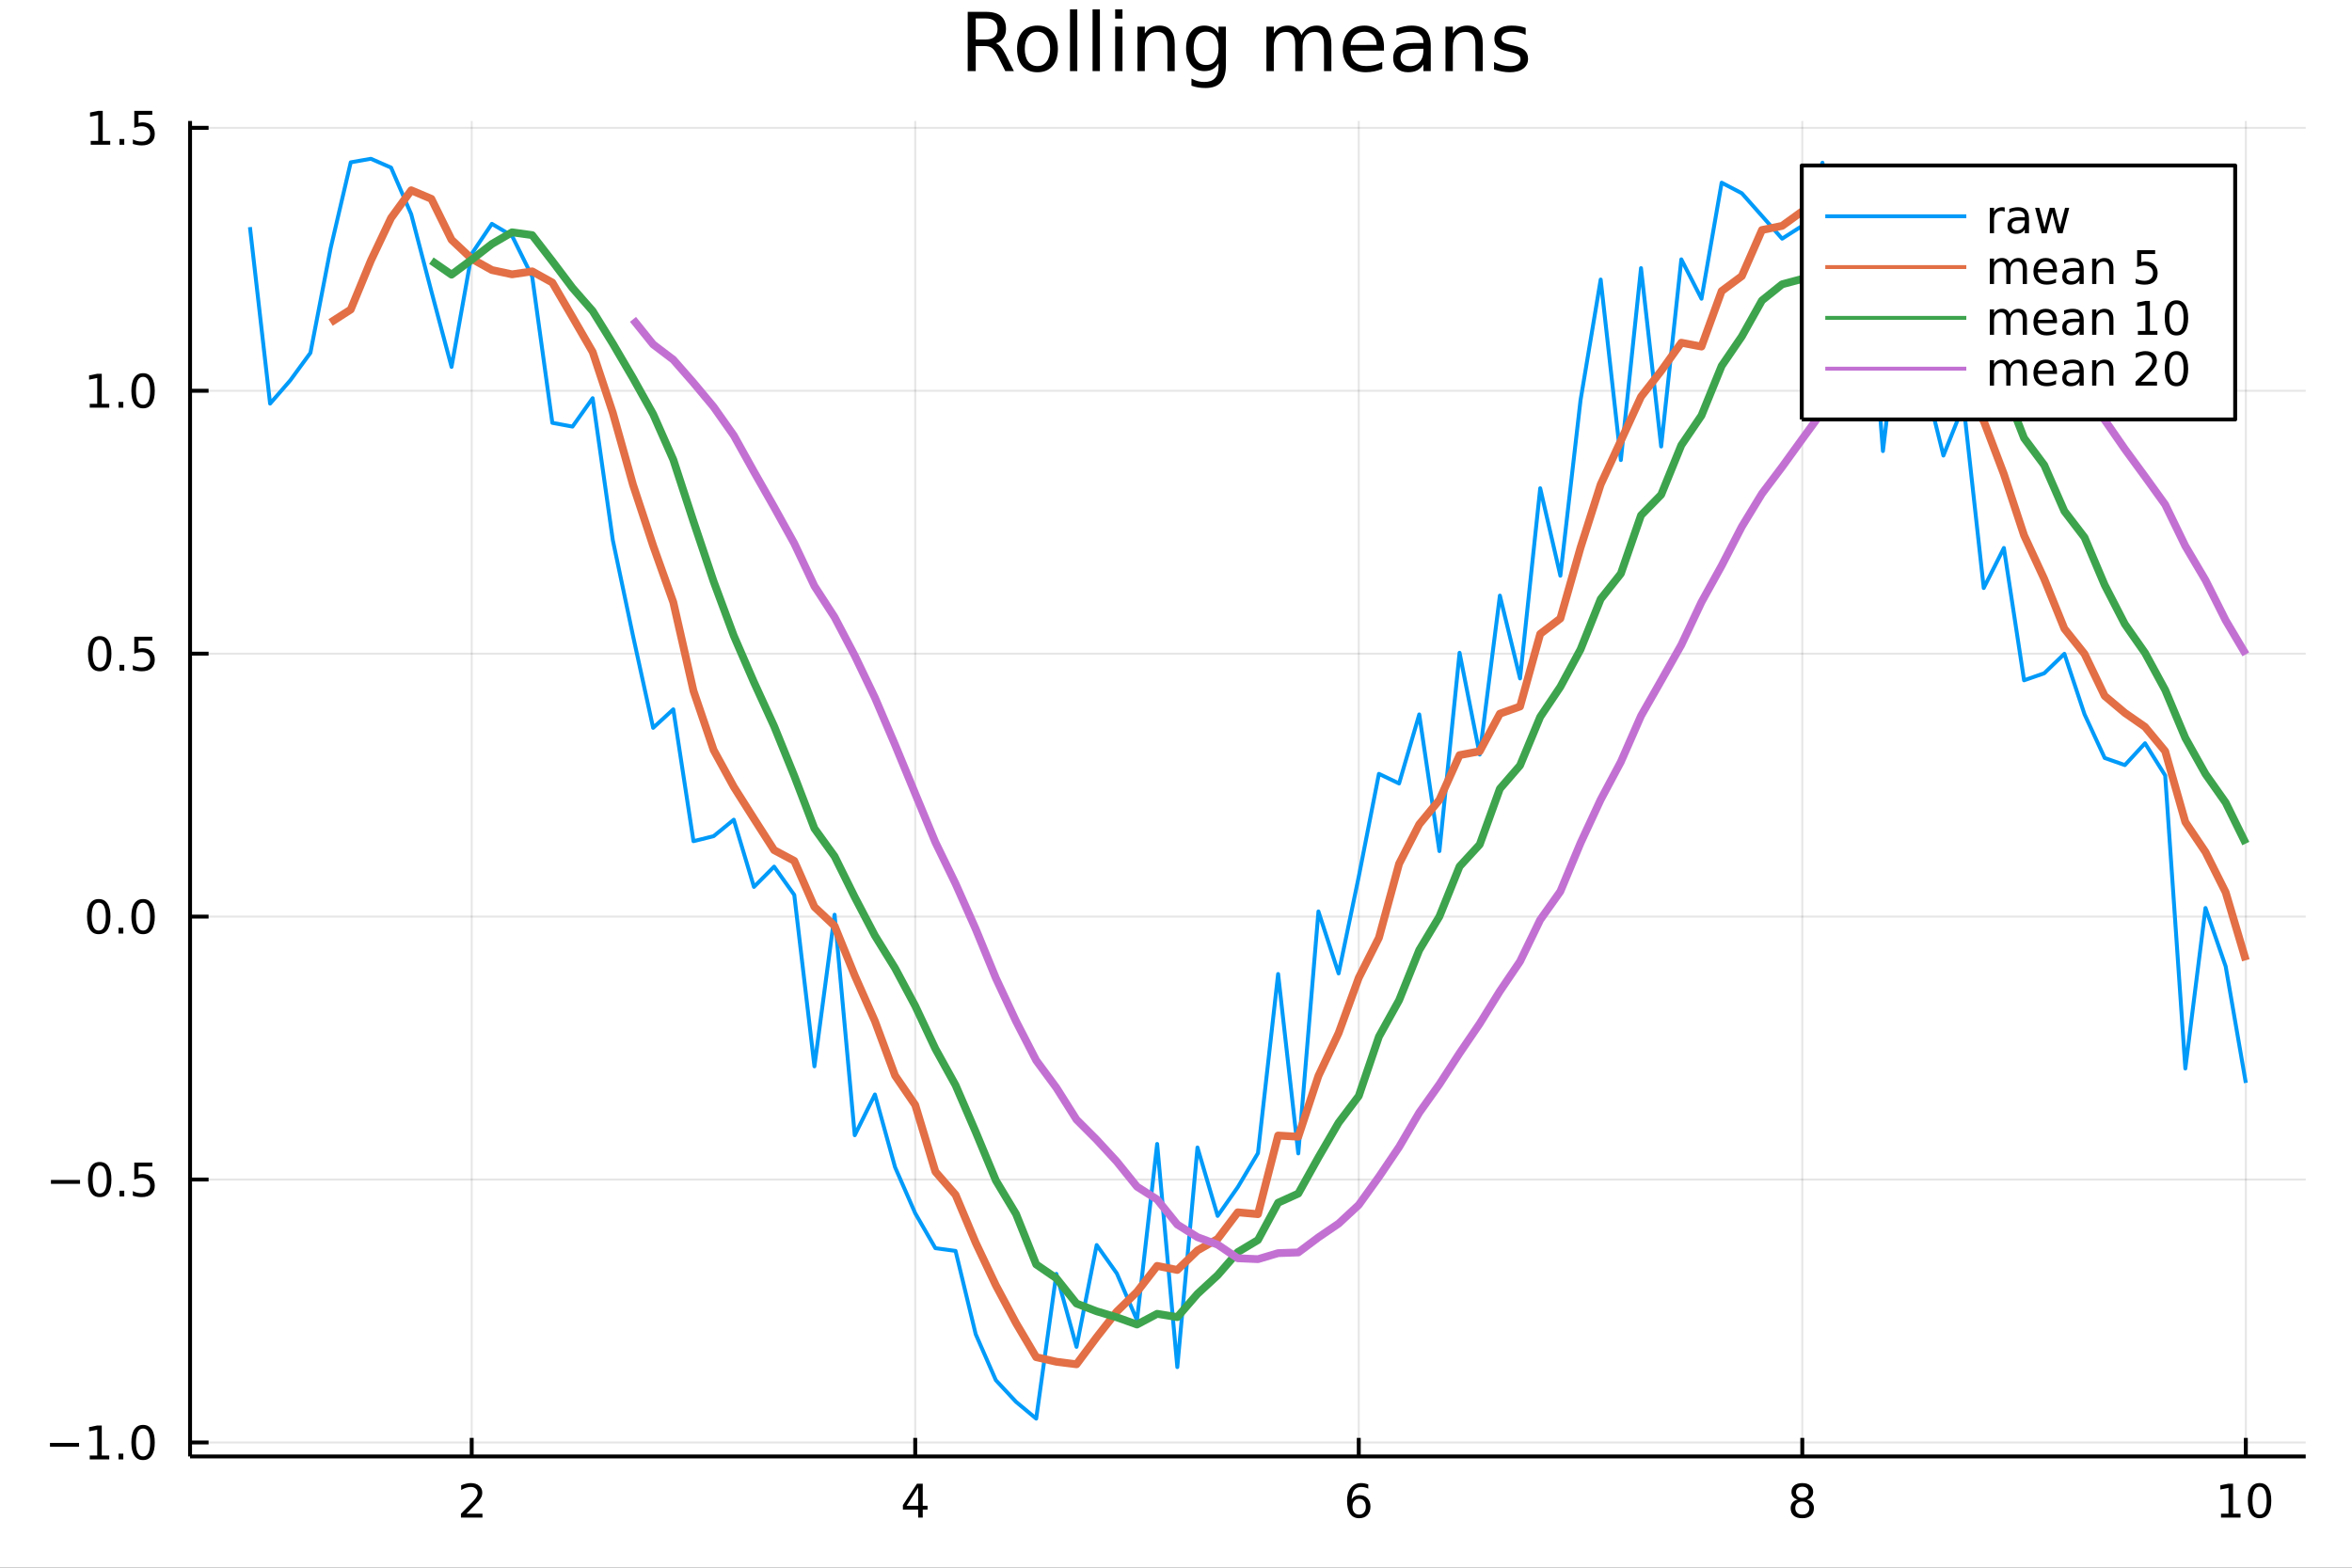 <?xml version="1.0" encoding="utf-8"?>
<svg xmlns="http://www.w3.org/2000/svg" xmlns:xlink="http://www.w3.org/1999/xlink" width="600" height="400" viewBox="0 0 2400 1600">
<rect x="0" y="0" width="2400" height="1600" fill="#333333" stroke="none"/>
<defs>
  <clipPath id="clip660">
    <rect x="0" y="0" width="2400" height="1600"/>
  </clipPath>
</defs>
<path clip-path="url(#clip660)" d="
M0 1600 L2400 1600 L2400 0 L0 0  Z
  " fill="#ffffff" fill-rule="evenodd" fill-opacity="1"/>
<defs>
  <clipPath id="clip661">
    <rect x="480" y="0" width="1681" height="1600"/>
  </clipPath>
</defs>
<path clip-path="url(#clip660)" d="
M193.936 1486.45 L2352.76 1486.45 L2352.76 123.472 L193.936 123.472  Z
  " fill="#ffffff" fill-rule="evenodd" fill-opacity="1"/>
<defs>
  <clipPath id="clip662">
    <rect x="193" y="123" width="2160" height="1364"/>
  </clipPath>
</defs>
<polyline clip-path="url(#clip662)" style="stroke:#000000; stroke-linecap:butt; stroke-linejoin:round; stroke-width:2; stroke-opacity:0.1; fill:none" points="
  481.326,1486.45 481.326,123.472 
  "/>
<polyline clip-path="url(#clip662)" style="stroke:#000000; stroke-linecap:butt; stroke-linejoin:round; stroke-width:2; stroke-opacity:0.1; fill:none" points="
  933.909,1486.45 933.909,123.472 
  "/>
<polyline clip-path="url(#clip662)" style="stroke:#000000; stroke-linecap:butt; stroke-linejoin:round; stroke-width:2; stroke-opacity:0.1; fill:none" points="
  1386.49,1486.45 1386.49,123.472 
  "/>
<polyline clip-path="url(#clip662)" style="stroke:#000000; stroke-linecap:butt; stroke-linejoin:round; stroke-width:2; stroke-opacity:0.1; fill:none" points="
  1839.07,1486.45 1839.07,123.472 
  "/>
<polyline clip-path="url(#clip662)" style="stroke:#000000; stroke-linecap:butt; stroke-linejoin:round; stroke-width:2; stroke-opacity:0.1; fill:none" points="
  2291.66,1486.45 2291.66,123.472 
  "/>
<polyline clip-path="url(#clip660)" style="stroke:#000000; stroke-linecap:butt; stroke-linejoin:round; stroke-width:4; stroke-opacity:1; fill:none" points="
  193.936,1486.45 2352.76,1486.45 
  "/>
<polyline clip-path="url(#clip660)" style="stroke:#000000; stroke-linecap:butt; stroke-linejoin:round; stroke-width:4; stroke-opacity:1; fill:none" points="
  481.326,1486.45 481.326,1467.55 
  "/>
<polyline clip-path="url(#clip660)" style="stroke:#000000; stroke-linecap:butt; stroke-linejoin:round; stroke-width:4; stroke-opacity:1; fill:none" points="
  933.909,1486.45 933.909,1467.55 
  "/>
<polyline clip-path="url(#clip660)" style="stroke:#000000; stroke-linecap:butt; stroke-linejoin:round; stroke-width:4; stroke-opacity:1; fill:none" points="
  1386.49,1486.45 1386.49,1467.55 
  "/>
<polyline clip-path="url(#clip660)" style="stroke:#000000; stroke-linecap:butt; stroke-linejoin:round; stroke-width:4; stroke-opacity:1; fill:none" points="
  1839.07,1486.45 1839.07,1467.55 
  "/>
<polyline clip-path="url(#clip660)" style="stroke:#000000; stroke-linecap:butt; stroke-linejoin:round; stroke-width:4; stroke-opacity:1; fill:none" points="
  2291.66,1486.45 2291.66,1467.55 
  "/>
<path clip-path="url(#clip660)" d="M475.979 1544.91 L492.298 1544.91 L492.298 1548.85 L470.354 1548.85 L470.354 1544.91 Q473.016 1542.16 477.599 1537.53 Q482.206 1532.88 483.386 1531.53 Q485.632 1529.01 486.511 1527.27 Q487.414 1525.51 487.414 1523.82 Q487.414 1521.07 485.47 1519.33 Q483.548 1517.6 480.446 1517.6 Q478.247 1517.6 475.794 1518.36 Q473.363 1519.13 470.585 1520.68 L470.585 1515.95 Q473.409 1514.82 475.863 1514.24 Q478.317 1513.66 480.354 1513.66 Q485.724 1513.66 488.919 1516.35 Q492.113 1519.03 492.113 1523.52 Q492.113 1525.65 491.303 1527.57 Q490.516 1529.47 488.409 1532.07 Q487.831 1532.74 484.729 1535.95 Q481.627 1539.15 475.979 1544.91 Z" fill="#000000" fill-rule="evenodd" fill-opacity="1" /><path clip-path="url(#clip660)" d="M936.918 1518.36 L925.113 1536.81 L936.918 1536.81 L936.918 1518.36 M935.691 1514.29 L941.571 1514.29 L941.571 1536.81 L946.501 1536.81 L946.501 1540.7 L941.571 1540.7 L941.571 1548.85 L936.918 1548.85 L936.918 1540.7 L921.316 1540.7 L921.316 1536.19 L935.691 1514.29 Z" fill="#000000" fill-rule="evenodd" fill-opacity="1" /><path clip-path="url(#clip660)" d="M1386.9 1529.7 Q1383.75 1529.7 1381.9 1531.86 Q1380.07 1534.01 1380.07 1537.76 Q1380.07 1541.49 1381.9 1543.66 Q1383.75 1545.82 1386.9 1545.82 Q1390.04 1545.82 1391.87 1543.66 Q1393.73 1541.49 1393.73 1537.76 Q1393.73 1534.01 1391.87 1531.86 Q1390.04 1529.7 1386.9 1529.7 M1396.18 1515.05 L1396.18 1519.31 Q1394.42 1518.48 1392.61 1518.04 Q1390.83 1517.6 1389.07 1517.6 Q1384.44 1517.6 1381.99 1520.72 Q1379.56 1523.85 1379.21 1530.17 Q1380.58 1528.15 1382.64 1527.09 Q1384.7 1526 1387.17 1526 Q1392.38 1526 1395.39 1529.17 Q1398.42 1532.32 1398.42 1537.76 Q1398.42 1543.08 1395.28 1546.3 Q1392.13 1549.52 1386.9 1549.52 Q1380.9 1549.52 1377.73 1544.94 Q1374.56 1540.33 1374.56 1531.6 Q1374.56 1523.41 1378.45 1518.55 Q1382.34 1513.66 1388.89 1513.66 Q1390.65 1513.66 1392.43 1514.01 Q1394.23 1514.36 1396.18 1515.05 Z" fill="#000000" fill-rule="evenodd" fill-opacity="1" /><path clip-path="url(#clip660)" d="M1839.07 1532.44 Q1835.74 1532.44 1833.82 1534.22 Q1831.92 1536 1831.92 1539.13 Q1831.92 1542.25 1833.82 1544.03 Q1835.74 1545.82 1839.07 1545.82 Q1842.41 1545.82 1844.33 1544.03 Q1846.25 1542.23 1846.25 1539.13 Q1846.25 1536 1844.33 1534.22 Q1842.43 1532.44 1839.07 1532.44 M1834.4 1530.45 Q1831.39 1529.7 1829.7 1527.64 Q1828.03 1525.58 1828.03 1522.62 Q1828.03 1518.48 1830.97 1516.07 Q1833.94 1513.66 1839.07 1513.66 Q1844.24 1513.66 1847.18 1516.07 Q1850.12 1518.48 1850.12 1522.62 Q1850.12 1525.58 1848.43 1527.64 Q1846.76 1529.7 1843.77 1530.45 Q1847.15 1531.23 1849.03 1533.52 Q1850.93 1535.82 1850.93 1539.13 Q1850.93 1544.15 1847.85 1546.83 Q1844.79 1549.52 1839.07 1549.52 Q1833.36 1549.52 1830.28 1546.83 Q1827.22 1544.15 1827.22 1539.13 Q1827.22 1535.82 1829.12 1533.52 Q1831.02 1531.23 1834.4 1530.45 M1832.69 1523.06 Q1832.69 1525.75 1834.35 1527.25 Q1836.04 1528.76 1839.07 1528.76 Q1842.08 1528.76 1843.77 1527.25 Q1845.49 1525.75 1845.49 1523.06 Q1845.49 1520.38 1843.77 1518.87 Q1842.08 1517.37 1839.07 1517.37 Q1836.04 1517.37 1834.35 1518.87 Q1832.69 1520.38 1832.69 1523.06 Z" fill="#000000" fill-rule="evenodd" fill-opacity="1" /><path clip-path="url(#clip660)" d="M2266.34 1544.91 L2273.98 1544.91 L2273.98 1518.55 L2265.67 1520.21 L2265.67 1515.95 L2273.94 1514.29 L2278.61 1514.29 L2278.61 1544.91 L2286.25 1544.91 L2286.25 1548.85 L2266.34 1548.85 L2266.34 1544.91 Z" fill="#000000" fill-rule="evenodd" fill-opacity="1" /><path clip-path="url(#clip660)" d="M2305.7 1517.37 Q2302.09 1517.37 2300.26 1520.93 Q2298.45 1524.47 2298.45 1531.6 Q2298.45 1538.71 2300.26 1542.27 Q2302.09 1545.82 2305.7 1545.82 Q2309.33 1545.82 2311.14 1542.27 Q2312.96 1538.71 2312.96 1531.6 Q2312.96 1524.47 2311.14 1520.93 Q2309.33 1517.37 2305.7 1517.37 M2305.7 1513.66 Q2311.51 1513.66 2314.56 1518.27 Q2317.64 1522.85 2317.64 1531.6 Q2317.64 1540.33 2314.56 1544.94 Q2311.51 1549.52 2305.7 1549.52 Q2299.89 1549.52 2296.81 1544.94 Q2293.75 1540.33 2293.75 1531.6 Q2293.75 1522.85 2296.81 1518.27 Q2299.89 1513.66 2305.7 1513.66 Z" fill="#000000" fill-rule="evenodd" fill-opacity="1" /><polyline clip-path="url(#clip662)" style="stroke:#000000; stroke-linecap:butt; stroke-linejoin:round; stroke-width:2; stroke-opacity:0.1; fill:none" points="
  193.936,1472.19 2352.76,1472.19 
  "/>
<polyline clip-path="url(#clip662)" style="stroke:#000000; stroke-linecap:butt; stroke-linejoin:round; stroke-width:2; stroke-opacity:0.1; fill:none" points="
  193.936,1203.84 2352.76,1203.84 
  "/>
<polyline clip-path="url(#clip662)" style="stroke:#000000; stroke-linecap:butt; stroke-linejoin:round; stroke-width:2; stroke-opacity:0.1; fill:none" points="
  193.936,935.495 2352.76,935.495 
  "/>
<polyline clip-path="url(#clip662)" style="stroke:#000000; stroke-linecap:butt; stroke-linejoin:round; stroke-width:2; stroke-opacity:0.1; fill:none" points="
  193.936,667.148 2352.76,667.148 
  "/>
<polyline clip-path="url(#clip662)" style="stroke:#000000; stroke-linecap:butt; stroke-linejoin:round; stroke-width:2; stroke-opacity:0.1; fill:none" points="
  193.936,398.801 2352.76,398.801 
  "/>
<polyline clip-path="url(#clip662)" style="stroke:#000000; stroke-linecap:butt; stroke-linejoin:round; stroke-width:2; stroke-opacity:0.1; fill:none" points="
  193.936,130.454 2352.76,130.454 
  "/>
<polyline clip-path="url(#clip660)" style="stroke:#000000; stroke-linecap:butt; stroke-linejoin:round; stroke-width:4; stroke-opacity:1; fill:none" points="
  193.936,1486.45 193.936,123.472 
  "/>
<polyline clip-path="url(#clip660)" style="stroke:#000000; stroke-linecap:butt; stroke-linejoin:round; stroke-width:4; stroke-opacity:1; fill:none" points="
  193.936,1472.19 212.834,1472.19 
  "/>
<polyline clip-path="url(#clip660)" style="stroke:#000000; stroke-linecap:butt; stroke-linejoin:round; stroke-width:4; stroke-opacity:1; fill:none" points="
  193.936,1203.84 212.834,1203.84 
  "/>
<polyline clip-path="url(#clip660)" style="stroke:#000000; stroke-linecap:butt; stroke-linejoin:round; stroke-width:4; stroke-opacity:1; fill:none" points="
  193.936,935.495 212.834,935.495 
  "/>
<polyline clip-path="url(#clip660)" style="stroke:#000000; stroke-linecap:butt; stroke-linejoin:round; stroke-width:4; stroke-opacity:1; fill:none" points="
  193.936,667.148 212.834,667.148 
  "/>
<polyline clip-path="url(#clip660)" style="stroke:#000000; stroke-linecap:butt; stroke-linejoin:round; stroke-width:4; stroke-opacity:1; fill:none" points="
  193.936,398.801 212.834,398.801 
  "/>
<polyline clip-path="url(#clip660)" style="stroke:#000000; stroke-linecap:butt; stroke-linejoin:round; stroke-width:4; stroke-opacity:1; fill:none" points="
  193.936,130.454 212.834,130.454 
  "/>
<path clip-path="url(#clip660)" d="M50.992 1472.64 L80.668 1472.64 L80.668 1476.58 L50.992 1476.58 L50.992 1472.64 Z" fill="#000000" fill-rule="evenodd" fill-opacity="1" /><path clip-path="url(#clip660)" d="M91.571 1485.53 L99.21 1485.53 L99.21 1459.17 L90.899 1460.83 L90.899 1456.58 L99.163 1454.91 L103.839 1454.91 L103.839 1485.53 L111.478 1485.53 L111.478 1489.47 L91.571 1489.47 L91.571 1485.53 Z" fill="#000000" fill-rule="evenodd" fill-opacity="1" /><path clip-path="url(#clip660)" d="M120.922 1483.59 L125.807 1483.59 L125.807 1489.47 L120.922 1489.47 L120.922 1483.59 Z" fill="#000000" fill-rule="evenodd" fill-opacity="1" /><path clip-path="url(#clip660)" d="M145.992 1457.99 Q142.381 1457.99 140.552 1461.55 Q138.746 1465.09 138.746 1472.22 Q138.746 1479.33 140.552 1482.89 Q142.381 1486.44 145.992 1486.44 Q149.626 1486.44 151.431 1482.89 Q153.26 1479.33 153.26 1472.22 Q153.26 1465.09 151.431 1461.55 Q149.626 1457.99 145.992 1457.99 M145.992 1454.28 Q151.802 1454.28 154.857 1458.89 Q157.936 1463.47 157.936 1472.22 Q157.936 1480.95 154.857 1485.56 Q151.802 1490.14 145.992 1490.14 Q140.181 1490.14 137.103 1485.56 Q134.047 1480.95 134.047 1472.22 Q134.047 1463.47 137.103 1458.89 Q140.181 1454.28 145.992 1454.28 Z" fill="#000000" fill-rule="evenodd" fill-opacity="1" /><path clip-path="url(#clip660)" d="M51.987 1204.29 L81.663 1204.29 L81.663 1208.23 L51.987 1208.23 L51.987 1204.29 Z" fill="#000000" fill-rule="evenodd" fill-opacity="1" /><path clip-path="url(#clip660)" d="M101.756 1189.64 Q98.145 1189.64 96.316 1193.21 Q94.51 1196.75 94.51 1203.88 Q94.51 1210.98 96.316 1214.55 Q98.145 1218.09 101.756 1218.09 Q105.39 1218.09 107.196 1214.55 Q109.024 1210.98 109.024 1203.88 Q109.024 1196.75 107.196 1193.21 Q105.39 1189.64 101.756 1189.64 M101.756 1185.94 Q107.566 1185.94 110.621 1190.54 Q113.7 1195.13 113.7 1203.88 Q113.7 1212.6 110.621 1217.21 Q107.566 1221.79 101.756 1221.79 Q95.946 1221.79 92.867 1217.21 Q89.811 1212.6 89.811 1203.88 Q89.811 1195.13 92.867 1190.54 Q95.946 1185.94 101.756 1185.94 Z" fill="#000000" fill-rule="evenodd" fill-opacity="1" /><path clip-path="url(#clip660)" d="M121.918 1215.24 L126.802 1215.24 L126.802 1221.12 L121.918 1221.12 L121.918 1215.24 Z" fill="#000000" fill-rule="evenodd" fill-opacity="1" /><path clip-path="url(#clip660)" d="M137.033 1186.56 L155.39 1186.56 L155.39 1190.5 L141.316 1190.5 L141.316 1198.97 Q142.334 1198.62 143.353 1198.46 Q144.371 1198.27 145.39 1198.27 Q151.177 1198.27 154.556 1201.45 Q157.936 1204.62 157.936 1210.03 Q157.936 1215.61 154.464 1218.71 Q150.992 1221.79 144.672 1221.79 Q142.496 1221.79 140.228 1221.42 Q137.982 1221.05 135.575 1220.31 L135.575 1215.61 Q137.658 1216.75 139.881 1217.3 Q142.103 1217.86 144.58 1217.86 Q148.584 1217.86 150.922 1215.75 Q153.26 1213.64 153.26 1210.03 Q153.26 1206.42 150.922 1204.32 Q148.584 1202.21 144.58 1202.21 Q142.705 1202.21 140.83 1202.63 Q138.978 1203.04 137.033 1203.92 L137.033 1186.56 Z" fill="#000000" fill-rule="evenodd" fill-opacity="1" /><path clip-path="url(#clip660)" d="M100.76 921.293 Q97.149 921.293 95.321 924.858 Q93.515 928.4 93.515 935.53 Q93.515 942.636 95.321 946.201 Q97.149 949.742 100.76 949.742 Q104.395 949.742 106.2 946.201 Q108.029 942.636 108.029 935.53 Q108.029 928.4 106.2 924.858 Q104.395 921.293 100.76 921.293 M100.76 917.59 Q106.571 917.59 109.626 922.196 Q112.705 926.78 112.705 935.53 Q112.705 944.256 109.626 948.863 Q106.571 953.446 100.76 953.446 Q94.95 953.446 91.871 948.863 Q88.816 944.256 88.816 935.53 Q88.816 926.78 91.871 922.196 Q94.95 917.59 100.76 917.59 Z" fill="#000000" fill-rule="evenodd" fill-opacity="1" /><path clip-path="url(#clip660)" d="M120.922 946.895 L125.807 946.895 L125.807 952.775 L120.922 952.775 L120.922 946.895 Z" fill="#000000" fill-rule="evenodd" fill-opacity="1" /><path clip-path="url(#clip660)" d="M145.992 921.293 Q142.381 921.293 140.552 924.858 Q138.746 928.4 138.746 935.53 Q138.746 942.636 140.552 946.201 Q142.381 949.742 145.992 949.742 Q149.626 949.742 151.431 946.201 Q153.26 942.636 153.26 935.53 Q153.26 928.4 151.431 924.858 Q149.626 921.293 145.992 921.293 M145.992 917.59 Q151.802 917.59 154.857 922.196 Q157.936 926.78 157.936 935.53 Q157.936 944.256 154.857 948.863 Q151.802 953.446 145.992 953.446 Q140.181 953.446 137.103 948.863 Q134.047 944.256 134.047 935.53 Q134.047 926.78 137.103 922.196 Q140.181 917.59 145.992 917.59 Z" fill="#000000" fill-rule="evenodd" fill-opacity="1" /><path clip-path="url(#clip660)" d="M101.756 652.946 Q98.145 652.946 96.316 656.511 Q94.51 660.053 94.51 667.183 Q94.51 674.289 96.316 677.854 Q98.145 681.395 101.756 681.395 Q105.39 681.395 107.196 677.854 Q109.024 674.289 109.024 667.183 Q109.024 660.053 107.196 656.511 Q105.39 652.946 101.756 652.946 M101.756 649.243 Q107.566 649.243 110.621 653.849 Q113.7 658.433 113.7 667.183 Q113.7 675.909 110.621 680.516 Q107.566 685.099 101.756 685.099 Q95.946 685.099 92.867 680.516 Q89.811 675.909 89.811 667.183 Q89.811 658.433 92.867 653.849 Q95.946 649.243 101.756 649.243 Z" fill="#000000" fill-rule="evenodd" fill-opacity="1" /><path clip-path="url(#clip660)" d="M121.918 678.548 L126.802 678.548 L126.802 684.428 L121.918 684.428 L121.918 678.548 Z" fill="#000000" fill-rule="evenodd" fill-opacity="1" /><path clip-path="url(#clip660)" d="M137.033 649.868 L155.39 649.868 L155.39 653.803 L141.316 653.803 L141.316 662.275 Q142.334 661.928 143.353 661.766 Q144.371 661.581 145.39 661.581 Q151.177 661.581 154.556 664.752 Q157.936 667.923 157.936 673.34 Q157.936 678.919 154.464 682.02 Q150.992 685.099 144.672 685.099 Q142.496 685.099 140.228 684.729 Q137.982 684.358 135.575 683.618 L135.575 678.919 Q137.658 680.053 139.881 680.608 Q142.103 681.164 144.58 681.164 Q148.584 681.164 150.922 679.057 Q153.26 676.951 153.26 673.34 Q153.26 669.729 150.922 667.622 Q148.584 665.516 144.58 665.516 Q142.705 665.516 140.83 665.933 Q138.978 666.349 137.033 667.229 L137.033 649.868 Z" fill="#000000" fill-rule="evenodd" fill-opacity="1" /><path clip-path="url(#clip660)" d="M91.571 412.146 L99.21 412.146 L99.21 385.78 L90.899 387.447 L90.899 383.187 L99.163 381.521 L103.839 381.521 L103.839 412.146 L111.478 412.146 L111.478 416.081 L91.571 416.081 L91.571 412.146 Z" fill="#000000" fill-rule="evenodd" fill-opacity="1" /><path clip-path="url(#clip660)" d="M120.922 410.201 L125.807 410.201 L125.807 416.081 L120.922 416.081 L120.922 410.201 Z" fill="#000000" fill-rule="evenodd" fill-opacity="1" /><path clip-path="url(#clip660)" d="M145.992 384.6 Q142.381 384.6 140.552 388.164 Q138.746 391.706 138.746 398.836 Q138.746 405.942 140.552 409.507 Q142.381 413.048 145.992 413.048 Q149.626 413.048 151.431 409.507 Q153.26 405.942 153.26 398.836 Q153.26 391.706 151.431 388.164 Q149.626 384.6 145.992 384.6 M145.992 380.896 Q151.802 380.896 154.857 385.502 Q157.936 390.086 157.936 398.836 Q157.936 407.562 154.857 412.169 Q151.802 416.752 145.992 416.752 Q140.181 416.752 137.103 412.169 Q134.047 407.562 134.047 398.836 Q134.047 390.086 137.103 385.502 Q140.181 380.896 145.992 380.896 Z" fill="#000000" fill-rule="evenodd" fill-opacity="1" /><path clip-path="url(#clip660)" d="M92.566 143.799 L100.205 143.799 L100.205 117.433 L91.895 119.1 L91.895 114.84 L100.159 113.174 L104.834 113.174 L104.834 143.799 L112.473 143.799 L112.473 147.734 L92.566 147.734 L92.566 143.799 Z" fill="#000000" fill-rule="evenodd" fill-opacity="1" /><path clip-path="url(#clip660)" d="M121.918 141.854 L126.802 141.854 L126.802 147.734 L121.918 147.734 L121.918 141.854 Z" fill="#000000" fill-rule="evenodd" fill-opacity="1" /><path clip-path="url(#clip660)" d="M137.033 113.174 L155.39 113.174 L155.39 117.109 L141.316 117.109 L141.316 125.581 Q142.334 125.234 143.353 125.072 Q144.371 124.887 145.39 124.887 Q151.177 124.887 154.556 128.058 Q157.936 131.229 157.936 136.646 Q157.936 142.225 154.464 145.326 Q150.992 148.405 144.672 148.405 Q142.496 148.405 140.228 148.035 Q137.982 147.664 135.575 146.924 L135.575 142.225 Q137.658 143.359 139.881 143.914 Q142.103 144.47 144.58 144.47 Q148.584 144.47 150.922 142.363 Q153.26 140.257 153.26 136.646 Q153.26 133.035 150.922 130.928 Q148.584 128.822 144.58 128.822 Q142.705 128.822 140.83 129.239 Q138.978 129.655 137.033 130.535 L137.033 113.174 Z" fill="#000000" fill-rule="evenodd" fill-opacity="1" /><path clip-path="url(#clip660)" d="M1016.15 44.22 Q1018.79 45.111 1021.26 48.028 Q1023.77 50.944 1026.28 56.048 L1034.59 72.576 L1025.8 72.576 L1018.06 57.061 Q1015.06 50.985 1012.22 49 Q1009.43 47.015 1004.57 47.015 L995.656 47.015 L995.656 72.576 L987.474 72.576 L987.474 12.096 L1005.95 12.096 Q1016.32 12.096 1021.42 16.43 Q1026.52 20.765 1026.52 29.515 Q1026.52 35.227 1023.85 38.994 Q1021.22 42.761 1016.15 44.22 M995.656 18.82 L995.656 40.29 L1005.95 40.29 Q1011.86 40.29 1014.86 37.576 Q1017.9 34.822 1017.9 29.515 Q1017.9 24.208 1014.86 21.535 Q1011.86 18.82 1005.95 18.82 L995.656 18.82 Z" fill="#000000" fill-rule="evenodd" fill-opacity="1" /><path clip-path="url(#clip660)" d="M1058.65 32.431 Q1052.65 32.431 1049.17 37.131 Q1045.69 41.789 1045.69 49.931 Q1045.69 58.074 1049.13 62.773 Q1052.61 67.431 1058.65 67.431 Q1064.6 67.431 1068.09 62.732 Q1071.57 58.033 1071.57 49.931 Q1071.57 41.87 1068.09 37.171 Q1064.6 32.431 1058.65 32.431 M1058.65 26.112 Q1068.37 26.112 1073.92 32.431 Q1079.47 38.751 1079.47 49.931 Q1079.47 61.071 1073.92 67.431 Q1068.37 73.751 1058.65 73.751 Q1048.89 73.751 1043.34 67.431 Q1037.83 61.071 1037.83 49.931 Q1037.83 38.751 1043.34 32.431 Q1048.89 26.112 1058.65 26.112 Z" fill="#000000" fill-rule="evenodd" fill-opacity="1" /><path clip-path="url(#clip660)" d="M1091.82 9.544 L1099.28 9.544 L1099.28 72.576 L1091.82 72.576 L1091.82 9.544 Z" fill="#000000" fill-rule="evenodd" fill-opacity="1" /><path clip-path="url(#clip660)" d="M1114.87 9.544 L1122.33 9.544 L1122.33 72.576 L1114.87 72.576 L1114.87 9.544 Z" fill="#000000" fill-rule="evenodd" fill-opacity="1" /><path clip-path="url(#clip660)" d="M1137.92 27.206 L1145.38 27.206 L1145.38 72.576 L1137.92 72.576 L1137.92 27.206 M1137.92 9.544 L1145.38 9.544 L1145.38 18.983 L1137.92 18.983 L1137.92 9.544 Z" fill="#000000" fill-rule="evenodd" fill-opacity="1" /><path clip-path="url(#clip660)" d="M1198.69 45.192 L1198.69 72.576 L1191.23 72.576 L1191.23 45.435 Q1191.23 38.994 1188.72 35.794 Q1186.21 32.594 1181.19 32.594 Q1175.15 32.594 1171.67 36.442 Q1168.18 40.29 1168.18 46.934 L1168.18 72.576 L1160.69 72.576 L1160.69 27.206 L1168.18 27.206 L1168.18 34.254 Q1170.86 30.163 1174.46 28.138 Q1178.11 26.112 1182.85 26.112 Q1190.67 26.112 1194.68 30.973 Q1198.69 35.794 1198.69 45.192 Z" fill="#000000" fill-rule="evenodd" fill-opacity="1" /><path clip-path="url(#clip660)" d="M1243.41 49.364 Q1243.41 41.263 1240.05 36.806 Q1236.73 32.35 1230.69 32.35 Q1224.69 32.35 1221.33 36.806 Q1218.01 41.263 1218.01 49.364 Q1218.01 57.426 1221.33 61.882 Q1224.69 66.338 1230.69 66.338 Q1236.73 66.338 1240.05 61.882 Q1243.41 57.426 1243.41 49.364 M1250.86 66.945 Q1250.86 78.531 1245.72 84.162 Q1240.57 89.833 1229.96 89.833 Q1226.03 89.833 1222.55 89.225 Q1219.06 88.658 1215.78 87.443 L1215.78 80.192 Q1219.06 81.974 1222.26 82.825 Q1225.46 83.675 1228.79 83.675 Q1236.12 83.675 1239.76 79.827 Q1243.41 76.019 1243.41 68.282 L1243.41 64.596 Q1241.1 68.606 1237.5 70.591 Q1233.89 72.576 1228.87 72.576 Q1220.52 72.576 1215.42 66.216 Q1210.31 59.856 1210.31 49.364 Q1210.31 38.832 1215.42 32.472 Q1220.52 26.112 1228.87 26.112 Q1233.89 26.112 1237.5 28.097 Q1241.1 30.082 1243.41 34.092 L1243.41 27.206 L1250.86 27.206 L1250.86 66.945 Z" fill="#000000" fill-rule="evenodd" fill-opacity="1" /><path clip-path="url(#clip660)" d="M1327.91 35.915 Q1330.71 30.892 1334.6 28.502 Q1338.48 26.112 1343.75 26.112 Q1350.84 26.112 1354.69 31.095 Q1358.54 36.037 1358.54 45.192 L1358.54 72.576 L1351.04 72.576 L1351.04 45.435 Q1351.04 38.913 1348.73 35.753 Q1346.42 32.594 1341.68 32.594 Q1335.89 32.594 1332.53 36.442 Q1329.17 40.29 1329.17 46.934 L1329.17 72.576 L1321.67 72.576 L1321.67 45.435 Q1321.67 38.873 1319.36 35.753 Q1317.06 32.594 1312.23 32.594 Q1306.52 32.594 1303.16 36.482 Q1299.8 40.331 1299.8 46.934 L1299.8 72.576 L1292.3 72.576 L1292.3 27.206 L1299.8 27.206 L1299.8 34.254 Q1302.35 30.082 1305.92 28.097 Q1309.48 26.112 1314.38 26.112 Q1319.32 26.112 1322.77 28.624 Q1326.25 31.135 1327.91 35.915 Z" fill="#000000" fill-rule="evenodd" fill-opacity="1" /><path clip-path="url(#clip660)" d="M1412.21 48.028 L1412.21 51.673 L1377.94 51.673 Q1378.43 59.37 1382.56 63.421 Q1386.73 67.431 1394.14 67.431 Q1398.44 67.431 1402.45 66.378 Q1406.5 65.325 1410.47 63.218 L1410.47 70.267 Q1406.46 71.968 1402.25 72.86 Q1398.03 73.751 1393.7 73.751 Q1382.84 73.751 1376.48 67.431 Q1370.16 61.112 1370.16 50.337 Q1370.16 39.197 1376.16 32.675 Q1382.19 26.112 1392.4 26.112 Q1401.56 26.112 1406.86 32.026 Q1412.21 37.9 1412.21 48.028 M1404.76 45.84 Q1404.68 39.723 1401.31 36.077 Q1397.99 32.431 1392.48 32.431 Q1386.24 32.431 1382.48 35.956 Q1378.75 39.48 1378.18 45.88 L1404.76 45.84 Z" fill="#000000" fill-rule="evenodd" fill-opacity="1" /><path clip-path="url(#clip660)" d="M1445.06 49.769 Q1436.03 49.769 1432.55 51.835 Q1429.06 53.901 1429.06 58.884 Q1429.06 62.854 1431.66 65.203 Q1434.29 67.512 1438.78 67.512 Q1444.98 67.512 1448.71 63.137 Q1452.48 58.722 1452.48 51.43 L1452.48 49.769 L1445.06 49.769 M1459.93 46.691 L1459.93 72.576 L1452.48 72.576 L1452.48 65.689 Q1449.92 69.821 1446.12 71.806 Q1442.31 73.751 1436.8 73.751 Q1429.83 73.751 1425.7 69.862 Q1421.61 65.933 1421.61 59.37 Q1421.61 51.714 1426.71 47.825 Q1431.86 43.936 1442.03 43.936 L1452.48 43.936 L1452.48 43.207 Q1452.48 38.062 1449.07 35.267 Q1445.71 32.431 1439.6 32.431 Q1435.71 32.431 1432.02 33.363 Q1428.33 34.295 1424.93 36.158 L1424.93 29.272 Q1429.02 27.692 1432.87 26.922 Q1436.72 26.112 1440.36 26.112 Q1450.21 26.112 1455.07 31.216 Q1459.93 36.32 1459.93 46.691 Z" fill="#000000" fill-rule="evenodd" fill-opacity="1" /><path clip-path="url(#clip660)" d="M1513 45.192 L1513 72.576 L1505.54 72.576 L1505.54 45.435 Q1505.54 38.994 1503.03 35.794 Q1500.52 32.594 1495.5 32.594 Q1489.46 32.594 1485.98 36.442 Q1482.49 40.29 1482.49 46.934 L1482.49 72.576 L1475 72.576 L1475 27.206 L1482.49 27.206 L1482.49 34.254 Q1485.17 30.163 1488.77 28.138 Q1492.42 26.112 1497.16 26.112 Q1504.98 26.112 1508.99 30.973 Q1513 35.794 1513 45.192 Z" fill="#000000" fill-rule="evenodd" fill-opacity="1" /><path clip-path="url(#clip660)" d="M1556.79 28.543 L1556.79 35.591 Q1553.63 33.971 1550.23 33.161 Q1546.82 32.35 1543.18 32.35 Q1537.63 32.35 1534.83 34.052 Q1532.08 35.753 1532.08 39.156 Q1532.08 41.749 1534.06 43.248 Q1536.05 44.706 1542.04 46.043 L1544.59 46.61 Q1552.53 48.311 1555.86 51.43 Q1559.22 54.509 1559.22 60.059 Q1559.22 66.378 1554.2 70.064 Q1549.21 73.751 1540.46 73.751 Q1536.82 73.751 1532.85 73.022 Q1528.92 72.333 1524.54 70.915 L1524.54 63.218 Q1528.67 65.365 1532.68 66.459 Q1536.7 67.512 1540.62 67.512 Q1545.89 67.512 1548.73 65.73 Q1551.56 63.907 1551.56 60.626 Q1551.56 57.588 1549.5 55.967 Q1547.47 54.347 1540.54 52.848 L1537.95 52.24 Q1531.02 50.782 1527.95 47.785 Q1524.87 44.746 1524.87 39.48 Q1524.87 33.08 1529.4 29.596 Q1533.94 26.112 1542.29 26.112 Q1546.42 26.112 1550.06 26.72 Q1553.71 27.327 1556.79 28.543 Z" fill="#000000" fill-rule="evenodd" fill-opacity="1" /><polyline clip-path="url(#clip662)" style="stroke:#009af9; stroke-linecap:butt; stroke-linejoin:round; stroke-width:4; stroke-opacity:1; fill:none" points="
  255.035,231.789 275.607,411.927 296.179,388.225 316.751,360.114 337.322,253.635 357.894,165.666 378.466,162.047 399.038,171.047 419.61,218.68 440.182,297.353 
  460.754,374.449 481.326,259.074 501.898,228.446 522.47,240.631 543.042,282.227 563.614,431.553 584.186,435.384 604.758,406.407 625.33,551.325 645.902,648.848 
  666.474,742.84 687.046,723.954 707.617,858.524 728.189,853.407 748.761,836.593 769.333,905.174 789.905,884.505 810.477,913.347 831.049,1088.31 851.621,933.575 
  872.193,1158.61 892.765,1117.03 913.337,1191.28 933.909,1238.27 954.481,1273.9 975.053,1276.7 995.625,1361.73 1016.2,1408.69 1036.77,1430.74 1057.34,1447.87 
  1077.91,1300.08 1098.48,1374.6 1119.06,1270.7 1139.63,1299.67 1160.2,1347.41 1180.77,1167.53 1201.34,1395.29 1221.92,1171.16 1242.49,1240.95 1263.06,1211.61 
  1283.63,1176.93 1304.2,994.078 1324.78,1177.19 1345.35,930.257 1365.92,993.479 1386.49,894.693 1407.06,789.803 1427.64,799.608 1448.21,729.155 1468.78,868.636 
  1489.35,666.24 1509.92,770.112 1530.5,607.897 1551.07,692.411 1571.64,498.316 1592.21,587.53 1612.78,408.531 1633.35,285.327 1653.93,469.546 1674.5,273.649 
  1695.07,455.69 1715.64,264.716 1736.21,304.914 1756.79,186.458 1777.36,197.224 1797.93,220.414 1818.5,243.593 1839.07,230.469 1859.65,166.039 1880.22,411.498 
  1900.79,197.412 1921.36,460.371 1941.93,287.858 1962.51,381.938 1983.08,464.938 2003.65,413.409 2024.22,600.146 2044.79,559.253 2065.37,694.321 2085.94,687.157 
  2106.51,667.284 2127.08,729.042 2147.65,773.599 2168.23,780.85 2188.8,758.575 2209.37,791.438 2229.94,1090.52 2250.51,926.706 2271.09,986.326 2291.66,1105.21 
  
  "/>
<polyline clip-path="url(#clip662)" style="stroke:#e26f46; stroke-linecap:butt; stroke-linejoin:round; stroke-width:8; stroke-opacity:1; fill:none" points="
  337.322,329.138 357.894,315.914 378.466,265.938 399.038,222.502 419.61,194.215 440.182,202.959 460.754,244.715 481.326,264.121 501.898,275.6 522.47,279.991 
  543.042,276.965 563.614,288.386 584.186,323.648 604.758,359.24 625.33,421.379 645.902,494.703 666.474,556.961 687.046,614.675 707.617,705.098 728.189,765.515 
  748.761,803.064 769.333,835.53 789.905,867.641 810.477,878.605 831.049,925.586 851.621,944.982 872.193,995.669 892.765,1042.17 913.337,1097.76 933.909,1127.75 
  954.481,1195.82 975.053,1219.43 995.625,1268.37 1016.2,1311.86 1036.77,1350.35 1057.34,1385.14 1077.91,1389.82 1098.48,1392.4 1119.06,1364.8 1139.63,1338.58 
  1160.2,1318.49 1180.77,1291.98 1201.34,1296.12 1221.92,1276.21 1242.49,1264.47 1263.06,1237.31 1283.63,1239.19 1304.2,1158.95 1324.78,1160.15 1345.35,1098.01 
  1365.92,1054.39 1386.49,997.939 1407.06,957.084 1427.64,881.568 1448.21,841.347 1468.78,816.379 1489.35,770.688 1509.92,766.75 1530.5,728.408 1551.07,721.059 
  1571.64,646.995 1592.21,631.253 1612.78,558.937 1633.35,494.423 1653.93,449.85 1674.5,404.917 1695.07,378.549 1715.64,349.786 1736.21,353.703 1756.79,297.085 
  1777.36,281.8 1797.93,234.745 1818.5,230.521 1839.07,215.632 1859.65,211.548 1880.22,254.403 1900.79,249.802 1921.36,293.158 1941.93,304.636 1962.51,347.815 
  1983.08,358.503 2003.65,401.703 2024.22,429.658 2044.79,483.937 2065.37,546.413 2085.94,590.857 2106.51,641.632 2127.08,667.411 2147.65,710.281 2168.23,727.587 
  2188.8,741.87 2209.37,766.701 2229.94,838.996 2250.51,869.618 2271.09,910.713 2291.66,980.039 
  "/>
<polyline clip-path="url(#clip662)" style="stroke:#3da44d; stroke-linecap:butt; stroke-linejoin:round; stroke-width:8; stroke-opacity:1; fill:none" points="
  440.182,266.048 460.754,280.314 481.326,265.029 501.898,249.051 522.47,237.103 543.042,239.962 563.614,266.551 584.186,293.884 604.758,317.42 625.33,350.685 
  645.902,385.834 666.474,422.674 687.046,469.161 707.617,532.169 728.189,593.447 748.761,648.884 769.333,696.246 789.905,741.158 810.477,791.852 831.049,845.55 
  851.621,874.023 872.193,915.6 892.765,954.907 913.337,988.183 933.909,1026.67 954.481,1070.4 975.053,1107.55 995.625,1155.27 1016.2,1204.81 1036.77,1239.05 
  1057.34,1290.48 1077.91,1304.63 1098.48,1330.39 1119.06,1338.33 1139.63,1344.47 1160.2,1351.82 1180.77,1340.9 1201.34,1344.26 1221.92,1320.51 1242.49,1301.53 
  1263.06,1277.9 1283.63,1265.59 1304.2,1227.53 1324.78,1218.18 1345.35,1181.24 1365.92,1145.85 1386.49,1118.56 1407.06,1058.02 1427.64,1020.86 1448.21,969.681 
  1468.78,935.383 1489.35,884.314 1509.92,861.917 1530.5,804.988 1551.07,781.203 1571.64,731.687 1592.21,700.971 1612.78,662.844 1633.35,611.415 1653.93,585.455 
  1674.5,525.956 1695.07,504.901 1715.64,454.361 1736.21,424.063 1756.79,373.468 1777.36,343.358 1797.93,306.647 1818.5,290.153 1839.07,284.667 1859.65,254.317 
  1880.22,268.101 1900.79,242.274 1921.36,261.839 1941.93,260.134 1962.51,279.682 1983.08,306.453 2003.65,325.753 2024.22,361.408 2044.79,394.286 2065.37,447.114 
  2085.94,474.68 2106.51,521.667 2127.08,548.535 2147.65,597.109 2168.23,637 2188.8,666.364 2209.37,704.167 2229.94,753.204 2250.51,789.949 2271.09,819.15 
  2291.66,860.955 
  "/>
<polyline clip-path="url(#clip662)" style="stroke:#c271d2; stroke-linecap:butt; stroke-linejoin:round; stroke-width:8; stroke-opacity:1; fill:none" points="
  645.902,325.941 666.474,351.494 687.046,367.095 707.617,390.61 728.189,415.275 748.761,444.423 769.333,481.398 789.905,517.521 810.477,554.636 831.049,598.118 
  851.621,629.929 872.193,669.137 892.765,712.034 913.337,760.176 933.909,810.058 954.481,859.642 975.053,901.899 995.625,948.216 1016.2,998.33 1036.77,1042.3 
  1057.34,1082.25 1077.91,1110.11 1098.48,1142.65 1119.06,1163.25 1139.63,1185.57 1160.2,1211.11 1180.77,1224.23 1201.34,1249.77 1221.92,1262.66 1242.49,1270.29 
  1263.06,1284.19 1283.63,1285.11 1304.2,1278.96 1324.78,1278.25 1345.35,1262.85 1365.92,1248.83 1386.49,1229.73 1407.06,1201.14 1427.64,1170.68 1448.21,1135.6 
  1468.78,1106.64 1489.35,1074.95 1509.92,1044.73 1530.5,1011.59 1551.07,981.222 1571.64,938.768 1592.21,909.768 1612.78,860.43 1633.35,816.138 1653.93,777.568 
  1674.5,730.669 1695.07,694.607 1715.64,658.139 1736.21,614.525 1756.79,577.335 1777.36,537.523 1797.93,503.809 1818.5,476.498 1839.07,448.041 1859.65,419.886 
  1880.22,397.029 1900.79,373.587 1921.36,358.1 1941.93,342.098 1962.51,326.575 1983.08,324.906 2003.65,316.2 2024.22,325.78 2044.79,339.477 2065.37,350.715 
  2085.94,371.391 2106.51,381.971 2127.08,405.187 2147.65,428.621 2168.23,458.341 2188.8,486.408 2209.37,514.96 2229.94,557.306 2250.51,592.118 2271.09,633.132 
  2291.66,667.818 
  "/>
<path clip-path="url(#clip660)" d="
M1838.54 428.105 L2280.8 428.105 L2280.8 168.905 L1838.54 168.905  Z
  " fill="#ffffff" fill-rule="evenodd" fill-opacity="1"/>
<polyline clip-path="url(#clip660)" style="stroke:#000000; stroke-linecap:butt; stroke-linejoin:round; stroke-width:4; stroke-opacity:1; fill:none" points="
  1838.54,428.105 2280.8,428.105 2280.8,168.905 1838.54,168.905 1838.54,428.105 
  "/>
<polyline clip-path="url(#clip660)" style="stroke:#009af9; stroke-linecap:butt; stroke-linejoin:round; stroke-width:4; stroke-opacity:1; fill:none" points="
  1862.53,220.745 2006.45,220.745 
  "/>
<path clip-path="url(#clip660)" d="M2045.62 216.08 Q2044.91 215.664 2044.05 215.478 Q2043.22 215.27 2042.2 215.27 Q2038.59 215.27 2036.64 217.631 Q2034.72 219.969 2034.72 224.367 L2034.72 238.025 L2030.44 238.025 L2030.44 212.099 L2034.72 212.099 L2034.72 216.127 Q2036.06 213.766 2038.22 212.631 Q2040.37 211.474 2043.45 211.474 Q2043.89 211.474 2044.42 211.543 Q2044.95 211.59 2045.6 211.705 L2045.62 216.08 Z" fill="#000000" fill-rule="evenodd" fill-opacity="1" /><path clip-path="url(#clip660)" d="M2061.87 224.992 Q2056.71 224.992 2054.72 226.173 Q2052.73 227.353 2052.73 230.201 Q2052.73 232.469 2054.21 233.812 Q2055.72 235.131 2058.29 235.131 Q2061.83 235.131 2063.96 232.631 Q2066.11 230.108 2066.11 225.941 L2066.11 224.992 L2061.87 224.992 M2070.37 223.233 L2070.37 238.025 L2066.11 238.025 L2066.11 234.089 Q2064.65 236.451 2062.48 237.585 Q2060.3 238.696 2057.15 238.696 Q2053.17 238.696 2050.81 236.474 Q2048.47 234.228 2048.47 230.478 Q2048.47 226.103 2051.39 223.881 Q2054.33 221.659 2060.14 221.659 L2066.11 221.659 L2066.11 221.242 Q2066.11 218.303 2064.16 216.705 Q2062.24 215.085 2058.75 215.085 Q2056.53 215.085 2054.42 215.617 Q2052.31 216.15 2050.37 217.215 L2050.37 213.279 Q2052.71 212.377 2054.91 211.937 Q2057.1 211.474 2059.19 211.474 Q2064.81 211.474 2067.59 214.391 Q2070.37 217.307 2070.37 223.233 Z" fill="#000000" fill-rule="evenodd" fill-opacity="1" /><path clip-path="url(#clip660)" d="M2076.66 212.099 L2080.92 212.099 L2086.25 232.33 L2091.55 212.099 L2096.57 212.099 L2101.9 232.33 L2107.2 212.099 L2111.46 212.099 L2104.67 238.025 L2099.65 238.025 L2094.07 216.775 L2088.47 238.025 L2083.45 238.025 L2076.66 212.099 Z" fill="#000000" fill-rule="evenodd" fill-opacity="1" /><polyline clip-path="url(#clip660)" style="stroke:#e26f46; stroke-linecap:butt; stroke-linejoin:round; stroke-width:4; stroke-opacity:1; fill:none" points="
  1862.53,272.585 2006.45,272.585 
  "/>
<path clip-path="url(#clip660)" d="M2050.79 268.916 Q2052.38 266.045 2054.6 264.68 Q2056.83 263.314 2059.84 263.314 Q2063.89 263.314 2066.09 266.161 Q2068.29 268.985 2068.29 274.217 L2068.29 289.865 L2064 289.865 L2064 274.355 Q2064 270.629 2062.68 268.823 Q2061.36 267.018 2058.66 267.018 Q2055.35 267.018 2053.42 269.217 Q2051.5 271.416 2051.5 275.212 L2051.5 289.865 L2047.22 289.865 L2047.22 274.355 Q2047.22 270.605 2045.9 268.823 Q2044.58 267.018 2041.83 267.018 Q2038.56 267.018 2036.64 269.24 Q2034.72 271.439 2034.72 275.212 L2034.72 289.865 L2030.44 289.865 L2030.44 263.939 L2034.72 263.939 L2034.72 267.967 Q2036.18 265.582 2038.22 264.448 Q2040.25 263.314 2043.05 263.314 Q2045.88 263.314 2047.85 264.749 Q2049.84 266.184 2050.79 268.916 Z" fill="#000000" fill-rule="evenodd" fill-opacity="1" /><path clip-path="url(#clip660)" d="M2098.96 275.837 L2098.96 277.92 L2079.37 277.92 Q2079.65 282.318 2082.01 284.633 Q2084.4 286.925 2088.63 286.925 Q2091.09 286.925 2093.38 286.323 Q2095.69 285.721 2097.96 284.517 L2097.96 288.545 Q2095.67 289.517 2093.26 290.027 Q2090.85 290.536 2088.38 290.536 Q2082.17 290.536 2078.54 286.925 Q2074.93 283.314 2074.93 277.156 Q2074.93 270.791 2078.35 267.064 Q2081.8 263.314 2087.64 263.314 Q2092.87 263.314 2095.9 266.693 Q2098.96 270.05 2098.96 275.837 M2094.7 274.587 Q2094.65 271.092 2092.73 269.008 Q2090.83 266.925 2087.68 266.925 Q2084.12 266.925 2081.97 268.939 Q2079.84 270.953 2079.51 274.61 L2094.7 274.587 Z" fill="#000000" fill-rule="evenodd" fill-opacity="1" /><path clip-path="url(#clip660)" d="M2117.73 276.832 Q2112.57 276.832 2110.58 278.013 Q2108.59 279.193 2108.59 282.041 Q2108.59 284.309 2110.07 285.652 Q2111.57 286.971 2114.14 286.971 Q2117.68 286.971 2119.81 284.471 Q2121.97 281.948 2121.97 277.781 L2121.97 276.832 L2117.73 276.832 M2126.22 275.073 L2126.22 289.865 L2121.97 289.865 L2121.97 285.929 Q2120.51 288.291 2118.33 289.425 Q2116.16 290.536 2113.01 290.536 Q2109.03 290.536 2106.66 288.314 Q2104.33 286.068 2104.33 282.318 Q2104.33 277.943 2107.24 275.721 Q2110.18 273.499 2115.99 273.499 L2121.97 273.499 L2121.97 273.082 Q2121.97 270.143 2120.02 268.545 Q2118.1 266.925 2114.6 266.925 Q2112.38 266.925 2110.28 267.457 Q2108.17 267.99 2106.22 269.055 L2106.22 265.119 Q2108.56 264.217 2110.76 263.777 Q2112.96 263.314 2115.04 263.314 Q2120.67 263.314 2123.45 266.231 Q2126.22 269.147 2126.22 275.073 Z" fill="#000000" fill-rule="evenodd" fill-opacity="1" /><path clip-path="url(#clip660)" d="M2156.55 274.217 L2156.55 289.865 L2152.29 289.865 L2152.29 274.355 Q2152.29 270.675 2150.85 268.846 Q2149.42 267.018 2146.55 267.018 Q2143.1 267.018 2141.11 269.217 Q2139.12 271.416 2139.12 275.212 L2139.12 289.865 L2134.84 289.865 L2134.84 263.939 L2139.12 263.939 L2139.12 267.967 Q2140.65 265.629 2142.71 264.471 Q2144.79 263.314 2147.5 263.314 Q2151.97 263.314 2154.26 266.092 Q2156.55 268.846 2156.55 274.217 Z" fill="#000000" fill-rule="evenodd" fill-opacity="1" /><path clip-path="url(#clip660)" d="M2180.76 255.305 L2199.12 255.305 L2199.12 259.24 L2185.04 259.24 L2185.04 267.712 Q2186.06 267.365 2187.08 267.203 Q2188.1 267.018 2189.12 267.018 Q2194.91 267.018 2198.28 270.189 Q2201.66 273.36 2201.66 278.777 Q2201.66 284.355 2198.19 287.457 Q2194.72 290.536 2188.4 290.536 Q2186.22 290.536 2183.96 290.166 Q2181.71 289.795 2179.3 289.054 L2179.3 284.355 Q2181.39 285.49 2183.61 286.045 Q2185.83 286.601 2188.31 286.601 Q2192.31 286.601 2194.65 284.494 Q2196.99 282.388 2196.99 278.777 Q2196.99 275.166 2194.65 273.059 Q2192.31 270.953 2188.31 270.953 Q2186.43 270.953 2184.56 271.369 Q2182.71 271.786 2180.76 272.666 L2180.76 255.305 Z" fill="#000000" fill-rule="evenodd" fill-opacity="1" /><polyline clip-path="url(#clip660)" style="stroke:#3da44d; stroke-linecap:butt; stroke-linejoin:round; stroke-width:4; stroke-opacity:1; fill:none" points="
  1862.53,324.425 2006.45,324.425 
  "/>
<path clip-path="url(#clip660)" d="M2050.79 320.756 Q2052.38 317.885 2054.6 316.52 Q2056.83 315.154 2059.84 315.154 Q2063.89 315.154 2066.09 318.001 Q2068.29 320.825 2068.29 326.057 L2068.29 341.705 L2064 341.705 L2064 326.195 Q2064 322.469 2062.68 320.663 Q2061.36 318.858 2058.66 318.858 Q2055.35 318.858 2053.42 321.057 Q2051.5 323.256 2051.5 327.052 L2051.5 341.705 L2047.22 341.705 L2047.22 326.195 Q2047.22 322.445 2045.9 320.663 Q2044.58 318.858 2041.83 318.858 Q2038.56 318.858 2036.64 321.08 Q2034.72 323.279 2034.72 327.052 L2034.72 341.705 L2030.44 341.705 L2030.44 315.779 L2034.72 315.779 L2034.72 319.807 Q2036.18 317.422 2038.22 316.288 Q2040.25 315.154 2043.05 315.154 Q2045.88 315.154 2047.85 316.589 Q2049.84 318.024 2050.79 320.756 Z" fill="#000000" fill-rule="evenodd" fill-opacity="1" /><path clip-path="url(#clip660)" d="M2098.96 327.677 L2098.96 329.76 L2079.37 329.76 Q2079.65 334.158 2082.01 336.473 Q2084.4 338.765 2088.63 338.765 Q2091.09 338.765 2093.38 338.163 Q2095.69 337.561 2097.96 336.357 L2097.96 340.385 Q2095.67 341.357 2093.26 341.867 Q2090.85 342.376 2088.38 342.376 Q2082.17 342.376 2078.54 338.765 Q2074.93 335.154 2074.93 328.996 Q2074.93 322.631 2078.35 318.904 Q2081.8 315.154 2087.64 315.154 Q2092.87 315.154 2095.9 318.533 Q2098.96 321.89 2098.96 327.677 M2094.7 326.427 Q2094.65 322.932 2092.73 320.848 Q2090.83 318.765 2087.68 318.765 Q2084.12 318.765 2081.97 320.779 Q2079.84 322.793 2079.51 326.45 L2094.7 326.427 Z" fill="#000000" fill-rule="evenodd" fill-opacity="1" /><path clip-path="url(#clip660)" d="M2117.73 328.672 Q2112.57 328.672 2110.58 329.853 Q2108.59 331.033 2108.59 333.881 Q2108.59 336.149 2110.07 337.492 Q2111.57 338.811 2114.14 338.811 Q2117.68 338.811 2119.81 336.311 Q2121.97 333.788 2121.97 329.621 L2121.97 328.672 L2117.73 328.672 M2126.22 326.913 L2126.22 341.705 L2121.97 341.705 L2121.97 337.769 Q2120.51 340.131 2118.33 341.265 Q2116.16 342.376 2113.01 342.376 Q2109.03 342.376 2106.66 340.154 Q2104.33 337.908 2104.33 334.158 Q2104.33 329.783 2107.24 327.561 Q2110.18 325.339 2115.99 325.339 L2121.97 325.339 L2121.97 324.922 Q2121.97 321.983 2120.02 320.385 Q2118.1 318.765 2114.6 318.765 Q2112.38 318.765 2110.28 319.297 Q2108.17 319.83 2106.22 320.895 L2106.22 316.959 Q2108.56 316.057 2110.76 315.617 Q2112.96 315.154 2115.04 315.154 Q2120.67 315.154 2123.45 318.071 Q2126.22 320.987 2126.22 326.913 Z" fill="#000000" fill-rule="evenodd" fill-opacity="1" /><path clip-path="url(#clip660)" d="M2156.55 326.057 L2156.55 341.705 L2152.29 341.705 L2152.29 326.195 Q2152.29 322.515 2150.85 320.686 Q2149.42 318.858 2146.55 318.858 Q2143.1 318.858 2141.11 321.057 Q2139.12 323.256 2139.12 327.052 L2139.12 341.705 L2134.84 341.705 L2134.84 315.779 L2139.12 315.779 L2139.12 319.807 Q2140.65 317.469 2142.71 316.311 Q2144.79 315.154 2147.5 315.154 Q2151.97 315.154 2154.26 317.932 Q2156.55 320.686 2156.55 326.057 Z" fill="#000000" fill-rule="evenodd" fill-opacity="1" /><path clip-path="url(#clip660)" d="M2181.53 337.769 L2189.16 337.769 L2189.16 311.404 L2180.85 313.071 L2180.85 308.811 L2189.12 307.145 L2193.79 307.145 L2193.79 337.769 L2201.43 337.769 L2201.43 341.705 L2181.53 341.705 L2181.53 337.769 Z" fill="#000000" fill-rule="evenodd" fill-opacity="1" /><path clip-path="url(#clip660)" d="M2220.88 310.223 Q2217.27 310.223 2215.44 313.788 Q2213.63 317.33 2213.63 324.459 Q2213.63 331.566 2215.44 335.131 Q2217.27 338.672 2220.88 338.672 Q2224.51 338.672 2226.32 335.131 Q2228.15 331.566 2228.15 324.459 Q2228.15 317.33 2226.32 313.788 Q2224.51 310.223 2220.88 310.223 M2220.88 306.52 Q2226.69 306.52 2229.74 311.126 Q2232.82 315.709 2232.82 324.459 Q2232.82 333.186 2229.74 337.793 Q2226.69 342.376 2220.88 342.376 Q2215.07 342.376 2211.99 337.793 Q2208.93 333.186 2208.93 324.459 Q2208.93 315.709 2211.99 311.126 Q2215.07 306.52 2220.88 306.52 Z" fill="#000000" fill-rule="evenodd" fill-opacity="1" /><polyline clip-path="url(#clip660)" style="stroke:#c271d2; stroke-linecap:butt; stroke-linejoin:round; stroke-width:4; stroke-opacity:1; fill:none" points="
  1862.53,376.265 2006.45,376.265 
  "/>
<path clip-path="url(#clip660)" d="M2050.79 372.596 Q2052.38 369.725 2054.6 368.36 Q2056.83 366.994 2059.84 366.994 Q2063.89 366.994 2066.09 369.841 Q2068.29 372.665 2068.29 377.897 L2068.29 393.545 L2064 393.545 L2064 378.035 Q2064 374.309 2062.68 372.503 Q2061.36 370.698 2058.66 370.698 Q2055.35 370.698 2053.42 372.897 Q2051.5 375.096 2051.5 378.892 L2051.5 393.545 L2047.22 393.545 L2047.22 378.035 Q2047.22 374.285 2045.9 372.503 Q2044.58 370.698 2041.83 370.698 Q2038.56 370.698 2036.64 372.92 Q2034.72 375.119 2034.72 378.892 L2034.72 393.545 L2030.44 393.545 L2030.44 367.619 L2034.72 367.619 L2034.72 371.647 Q2036.18 369.262 2038.22 368.128 Q2040.25 366.994 2043.05 366.994 Q2045.88 366.994 2047.85 368.429 Q2049.84 369.864 2050.79 372.596 Z" fill="#000000" fill-rule="evenodd" fill-opacity="1" /><path clip-path="url(#clip660)" d="M2098.96 379.517 L2098.96 381.6 L2079.37 381.6 Q2079.65 385.998 2082.01 388.313 Q2084.4 390.605 2088.63 390.605 Q2091.09 390.605 2093.38 390.003 Q2095.69 389.401 2097.96 388.197 L2097.96 392.225 Q2095.67 393.197 2093.26 393.707 Q2090.85 394.216 2088.38 394.216 Q2082.17 394.216 2078.54 390.605 Q2074.93 386.994 2074.93 380.836 Q2074.93 374.471 2078.35 370.744 Q2081.8 366.994 2087.64 366.994 Q2092.87 366.994 2095.9 370.373 Q2098.96 373.73 2098.96 379.517 M2094.7 378.267 Q2094.65 374.772 2092.73 372.688 Q2090.83 370.605 2087.68 370.605 Q2084.12 370.605 2081.97 372.619 Q2079.84 374.633 2079.51 378.29 L2094.7 378.267 Z" fill="#000000" fill-rule="evenodd" fill-opacity="1" /><path clip-path="url(#clip660)" d="M2117.73 380.512 Q2112.57 380.512 2110.58 381.693 Q2108.59 382.873 2108.59 385.721 Q2108.59 387.989 2110.07 389.332 Q2111.57 390.651 2114.14 390.651 Q2117.68 390.651 2119.81 388.151 Q2121.97 385.628 2121.97 381.461 L2121.97 380.512 L2117.73 380.512 M2126.22 378.753 L2126.22 393.545 L2121.97 393.545 L2121.97 389.609 Q2120.51 391.971 2118.33 393.105 Q2116.16 394.216 2113.01 394.216 Q2109.03 394.216 2106.66 391.994 Q2104.33 389.748 2104.33 385.998 Q2104.33 381.623 2107.24 379.401 Q2110.18 377.179 2115.99 377.179 L2121.97 377.179 L2121.97 376.762 Q2121.97 373.823 2120.02 372.225 Q2118.1 370.605 2114.6 370.605 Q2112.38 370.605 2110.28 371.137 Q2108.17 371.67 2106.22 372.735 L2106.22 368.799 Q2108.56 367.897 2110.76 367.457 Q2112.96 366.994 2115.04 366.994 Q2120.67 366.994 2123.45 369.911 Q2126.22 372.827 2126.22 378.753 Z" fill="#000000" fill-rule="evenodd" fill-opacity="1" /><path clip-path="url(#clip660)" d="M2156.55 377.897 L2156.55 393.545 L2152.29 393.545 L2152.29 378.035 Q2152.29 374.355 2150.85 372.526 Q2149.42 370.698 2146.55 370.698 Q2143.1 370.698 2141.11 372.897 Q2139.12 375.096 2139.12 378.892 L2139.12 393.545 L2134.84 393.545 L2134.84 367.619 L2139.12 367.619 L2139.12 371.647 Q2140.65 369.309 2142.71 368.151 Q2144.79 366.994 2147.5 366.994 Q2151.97 366.994 2154.26 369.772 Q2156.55 372.526 2156.55 377.897 Z" fill="#000000" fill-rule="evenodd" fill-opacity="1" /><path clip-path="url(#clip660)" d="M2184.74 389.609 L2201.06 389.609 L2201.06 393.545 L2179.12 393.545 L2179.12 389.609 Q2181.78 386.855 2186.36 382.225 Q2190.97 377.573 2192.15 376.23 Q2194.4 373.707 2195.28 371.971 Q2196.18 370.211 2196.18 368.522 Q2196.18 365.767 2194.23 364.031 Q2192.31 362.295 2189.21 362.295 Q2187.01 362.295 2184.56 363.059 Q2182.13 363.823 2179.35 365.374 L2179.35 360.651 Q2182.17 359.517 2184.63 358.938 Q2187.08 358.36 2189.12 358.36 Q2194.49 358.36 2197.68 361.045 Q2200.88 363.73 2200.88 368.221 Q2200.88 370.35 2200.07 372.272 Q2199.28 374.17 2197.17 376.762 Q2196.59 377.434 2193.49 380.651 Q2190.39 383.846 2184.74 389.609 Z" fill="#000000" fill-rule="evenodd" fill-opacity="1" /><path clip-path="url(#clip660)" d="M2220.88 362.063 Q2217.27 362.063 2215.44 365.628 Q2213.63 369.17 2213.63 376.299 Q2213.63 383.406 2215.44 386.971 Q2217.27 390.512 2220.88 390.512 Q2224.51 390.512 2226.32 386.971 Q2228.15 383.406 2228.15 376.299 Q2228.15 369.17 2226.32 365.628 Q2224.51 362.063 2220.88 362.063 M2220.88 358.36 Q2226.69 358.36 2229.74 362.966 Q2232.82 367.549 2232.82 376.299 Q2232.82 385.026 2229.74 389.633 Q2226.69 394.216 2220.88 394.216 Q2215.07 394.216 2211.99 389.633 Q2208.93 385.026 2208.93 376.299 Q2208.93 367.549 2211.99 362.966 Q2215.07 358.36 2220.88 358.36 Z" fill="#000000" fill-rule="evenodd" fill-opacity="1" /></svg>
